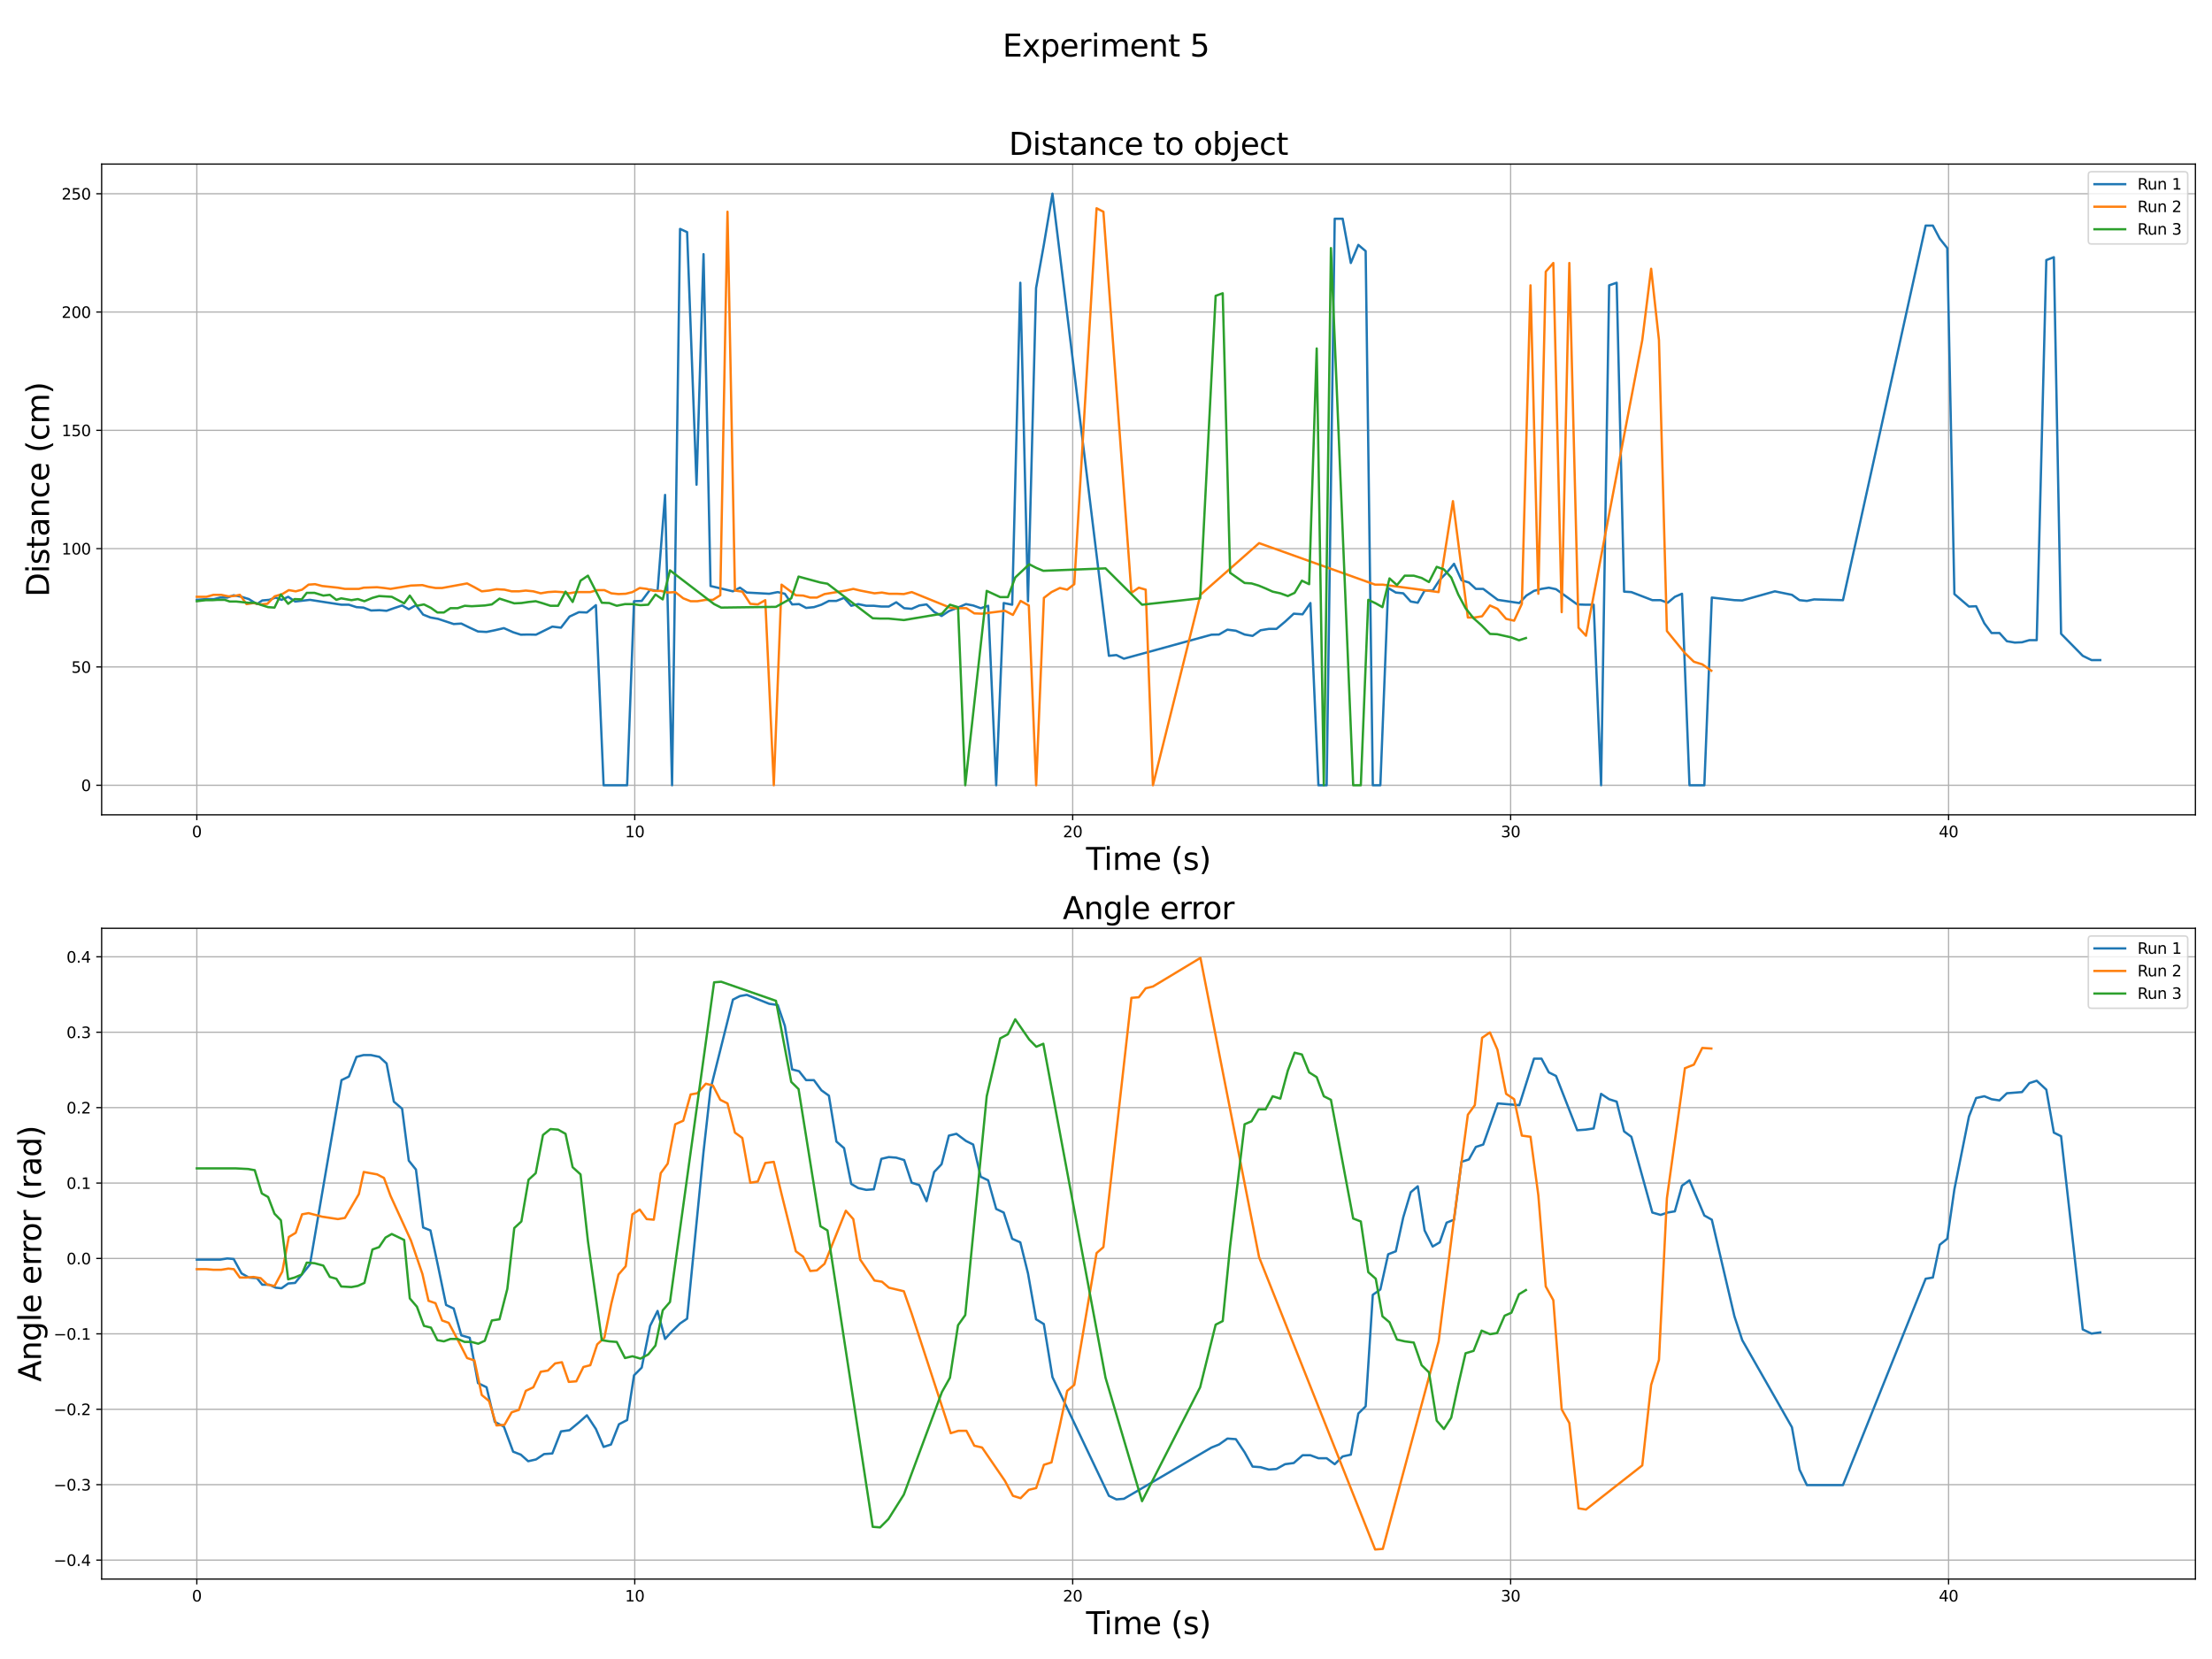 <?xml version="1.0" encoding="utf-8" standalone="no"?>
<!DOCTYPE svg PUBLIC "-//W3C//DTD SVG 1.1//EN"
  "http://www.w3.org/Graphics/SVG/1.1/DTD/svg11.dtd">
<svg xmlns:xlink="http://www.w3.org/1999/xlink" width="1440pt" height="1080pt" viewBox="0 0 1440 1080" xmlns="http://www.w3.org/2000/svg" version="1.1">
 <defs>
  <style type="text/css">*{stroke-linejoin: round; stroke-linecap: butt}</style>
 </defs>
 <g id="figure_1">
  <g id="patch_1">
   <path d="M 0 1080 
L 1440 1080 
L 1440 0 
L 0 0 
z
" style="fill: #ffffff"/>
  </g>
  <g id="axes_1">
   <g id="patch_2">
    <path d="M 66.17 530.44 
L 1429.2 530.44 
L 1429.2 106.8 
L 66.17 106.8 
z
" style="fill: #ffffff"/>
   </g>
   <g id="matplotlib.axis_1">
    <g id="xtick_1">
     <g id="line2d_1">
      <path d="M 128.126 530.44 
L 128.126 106.8 
" clip-path="url(#pf830f9a8dd)" style="fill: none; stroke: #b0b0b0; stroke-width: 0.8; stroke-linecap: square"/>
     </g>
     <g id="line2d_2">
      <defs>
       <path id="ma7bc50c5e6" d="M 0 0 
L 0 3.5 
" style="stroke: #000000; stroke-width: 0.8"/>
      </defs>
      <g>
       <use xlink:href="#ma7bc50c5e6" x="128.126" y="530.44" style="stroke: #000000; stroke-width: 0.8"/>
      </g>
     </g>
     <g id="text_1">
      <!-- 0 -->
      <g transform="translate(124.945 545.038) scale(0.1 -0.1)">
       <defs>
        <path id="DejaVuSans-30" d="M 2034 4250 
Q 1547 4250 1301 3770 
Q 1056 3291 1056 2328 
Q 1056 1369 1301 889 
Q 1547 409 2034 409 
Q 2525 409 2770 889 
Q 3016 1369 3016 2328 
Q 3016 3291 2770 3770 
Q 2525 4250 2034 4250 
z
M 2034 4750 
Q 2819 4750 3233 4129 
Q 3647 3509 3647 2328 
Q 3647 1150 3233 529 
Q 2819 -91 2034 -91 
Q 1250 -91 836 529 
Q 422 1150 422 2328 
Q 422 3509 836 4129 
Q 1250 4750 2034 4750 
z
" transform="scale(0.016)"/>
       </defs>
       <use xlink:href="#DejaVuSans-30"/>
      </g>
     </g>
    </g>
    <g id="xtick_2">
     <g id="line2d_3">
      <path d="M 413.223 530.44 
L 413.223 106.8 
" clip-path="url(#pf830f9a8dd)" style="fill: none; stroke: #b0b0b0; stroke-width: 0.8; stroke-linecap: square"/>
     </g>
     <g id="line2d_4">
      <g>
       <use xlink:href="#ma7bc50c5e6" x="413.223" y="530.44" style="stroke: #000000; stroke-width: 0.8"/>
      </g>
     </g>
     <g id="text_2">
      <!-- 10 -->
      <g transform="translate(406.86 545.038) scale(0.1 -0.1)">
       <defs>
        <path id="DejaVuSans-31" d="M 794 531 
L 1825 531 
L 1825 4091 
L 703 3866 
L 703 4441 
L 1819 4666 
L 2450 4666 
L 2450 531 
L 3481 531 
L 3481 0 
L 794 0 
L 794 531 
z
" transform="scale(0.016)"/>
       </defs>
       <use xlink:href="#DejaVuSans-31"/>
       <use xlink:href="#DejaVuSans-30" x="63.623"/>
      </g>
     </g>
    </g>
    <g id="xtick_3">
     <g id="line2d_5">
      <path d="M 698.319 530.44 
L 698.319 106.8 
" clip-path="url(#pf830f9a8dd)" style="fill: none; stroke: #b0b0b0; stroke-width: 0.8; stroke-linecap: square"/>
     </g>
     <g id="line2d_6">
      <g>
       <use xlink:href="#ma7bc50c5e6" x="698.319" y="530.44" style="stroke: #000000; stroke-width: 0.8"/>
      </g>
     </g>
     <g id="text_3">
      <!-- 20 -->
      <g transform="translate(691.957 545.038) scale(0.1 -0.1)">
       <defs>
        <path id="DejaVuSans-32" d="M 1228 531 
L 3431 531 
L 3431 0 
L 469 0 
L 469 531 
Q 828 903 1448 1529 
Q 2069 2156 2228 2338 
Q 2531 2678 2651 2914 
Q 2772 3150 2772 3378 
Q 2772 3750 2511 3984 
Q 2250 4219 1831 4219 
Q 1534 4219 1204 4116 
Q 875 4013 500 3803 
L 500 4441 
Q 881 4594 1212 4672 
Q 1544 4750 1819 4750 
Q 2544 4750 2975 4387 
Q 3406 4025 3406 3419 
Q 3406 3131 3298 2873 
Q 3191 2616 2906 2266 
Q 2828 2175 2409 1742 
Q 1991 1309 1228 531 
z
" transform="scale(0.016)"/>
       </defs>
       <use xlink:href="#DejaVuSans-32"/>
       <use xlink:href="#DejaVuSans-30" x="63.623"/>
      </g>
     </g>
    </g>
    <g id="xtick_4">
     <g id="line2d_7">
      <path d="M 983.416 530.44 
L 983.416 106.8 
" clip-path="url(#pf830f9a8dd)" style="fill: none; stroke: #b0b0b0; stroke-width: 0.8; stroke-linecap: square"/>
     </g>
     <g id="line2d_8">
      <g>
       <use xlink:href="#ma7bc50c5e6" x="983.416" y="530.44" style="stroke: #000000; stroke-width: 0.8"/>
      </g>
     </g>
     <g id="text_4">
      <!-- 30 -->
      <g transform="translate(977.053 545.038) scale(0.1 -0.1)">
       <defs>
        <path id="DejaVuSans-33" d="M 2597 2516 
Q 3050 2419 3304 2112 
Q 3559 1806 3559 1356 
Q 3559 666 3084 287 
Q 2609 -91 1734 -91 
Q 1441 -91 1130 -33 
Q 819 25 488 141 
L 488 750 
Q 750 597 1062 519 
Q 1375 441 1716 441 
Q 2309 441 2620 675 
Q 2931 909 2931 1356 
Q 2931 1769 2642 2001 
Q 2353 2234 1838 2234 
L 1294 2234 
L 1294 2753 
L 1863 2753 
Q 2328 2753 2575 2939 
Q 2822 3125 2822 3475 
Q 2822 3834 2567 4026 
Q 2313 4219 1838 4219 
Q 1578 4219 1281 4162 
Q 984 4106 628 3988 
L 628 4550 
Q 988 4650 1302 4700 
Q 1616 4750 1894 4750 
Q 2613 4750 3031 4423 
Q 3450 4097 3450 3541 
Q 3450 3153 3228 2886 
Q 3006 2619 2597 2516 
z
" transform="scale(0.016)"/>
       </defs>
       <use xlink:href="#DejaVuSans-33"/>
       <use xlink:href="#DejaVuSans-30" x="63.623"/>
      </g>
     </g>
    </g>
    <g id="xtick_5">
     <g id="line2d_9">
      <path d="M 1268.512 530.44 
L 1268.512 106.8 
" clip-path="url(#pf830f9a8dd)" style="fill: none; stroke: #b0b0b0; stroke-width: 0.8; stroke-linecap: square"/>
     </g>
     <g id="line2d_10">
      <g>
       <use xlink:href="#ma7bc50c5e6" x="1268.512" y="530.44" style="stroke: #000000; stroke-width: 0.8"/>
      </g>
     </g>
     <g id="text_5">
      <!-- 40 -->
      <g transform="translate(1262.15 545.038) scale(0.1 -0.1)">
       <defs>
        <path id="DejaVuSans-34" d="M 2419 4116 
L 825 1625 
L 2419 1625 
L 2419 4116 
z
M 2253 4666 
L 3047 4666 
L 3047 1625 
L 3713 1625 
L 3713 1100 
L 3047 1100 
L 3047 0 
L 2419 0 
L 2419 1100 
L 313 1100 
L 313 1709 
L 2253 4666 
z
" transform="scale(0.016)"/>
       </defs>
       <use xlink:href="#DejaVuSans-34"/>
       <use xlink:href="#DejaVuSans-30" x="63.623"/>
      </g>
     </g>
    </g>
    <g id="text_6">
     <!-- Time (s) -->
     <g transform="translate(707.027 566.315) scale(0.2 -0.2)">
      <defs>
       <path id="DejaVuSans-54" d="M -19 4666 
L 3928 4666 
L 3928 4134 
L 2272 4134 
L 2272 0 
L 1638 0 
L 1638 4134 
L -19 4134 
L -19 4666 
z
" transform="scale(0.016)"/>
       <path id="DejaVuSans-69" d="M 603 3500 
L 1178 3500 
L 1178 0 
L 603 0 
L 603 3500 
z
M 603 4863 
L 1178 4863 
L 1178 4134 
L 603 4134 
L 603 4863 
z
" transform="scale(0.016)"/>
       <path id="DejaVuSans-6d" d="M 3328 2828 
Q 3544 3216 3844 3400 
Q 4144 3584 4550 3584 
Q 5097 3584 5394 3201 
Q 5691 2819 5691 2113 
L 5691 0 
L 5113 0 
L 5113 2094 
Q 5113 2597 4934 2840 
Q 4756 3084 4391 3084 
Q 3944 3084 3684 2787 
Q 3425 2491 3425 1978 
L 3425 0 
L 2847 0 
L 2847 2094 
Q 2847 2600 2669 2842 
Q 2491 3084 2119 3084 
Q 1678 3084 1418 2786 
Q 1159 2488 1159 1978 
L 1159 0 
L 581 0 
L 581 3500 
L 1159 3500 
L 1159 2956 
Q 1356 3278 1631 3431 
Q 1906 3584 2284 3584 
Q 2666 3584 2933 3390 
Q 3200 3197 3328 2828 
z
" transform="scale(0.016)"/>
       <path id="DejaVuSans-65" d="M 3597 1894 
L 3597 1613 
L 953 1613 
Q 991 1019 1311 708 
Q 1631 397 2203 397 
Q 2534 397 2845 478 
Q 3156 559 3463 722 
L 3463 178 
Q 3153 47 2828 -22 
Q 2503 -91 2169 -91 
Q 1331 -91 842 396 
Q 353 884 353 1716 
Q 353 2575 817 3079 
Q 1281 3584 2069 3584 
Q 2775 3584 3186 3129 
Q 3597 2675 3597 1894 
z
M 3022 2063 
Q 3016 2534 2758 2815 
Q 2500 3097 2075 3097 
Q 1594 3097 1305 2825 
Q 1016 2553 972 2059 
L 3022 2063 
z
" transform="scale(0.016)"/>
       <path id="DejaVuSans-20" transform="scale(0.016)"/>
       <path id="DejaVuSans-28" d="M 1984 4856 
Q 1566 4138 1362 3434 
Q 1159 2731 1159 2009 
Q 1159 1288 1364 580 
Q 1569 -128 1984 -844 
L 1484 -844 
Q 1016 -109 783 600 
Q 550 1309 550 2009 
Q 550 2706 781 3412 
Q 1013 4119 1484 4856 
L 1984 4856 
z
" transform="scale(0.016)"/>
       <path id="DejaVuSans-73" d="M 2834 3397 
L 2834 2853 
Q 2591 2978 2328 3040 
Q 2066 3103 1784 3103 
Q 1356 3103 1142 2972 
Q 928 2841 928 2578 
Q 928 2378 1081 2264 
Q 1234 2150 1697 2047 
L 1894 2003 
Q 2506 1872 2764 1633 
Q 3022 1394 3022 966 
Q 3022 478 2636 193 
Q 2250 -91 1575 -91 
Q 1294 -91 989 -36 
Q 684 19 347 128 
L 347 722 
Q 666 556 975 473 
Q 1284 391 1588 391 
Q 1994 391 2212 530 
Q 2431 669 2431 922 
Q 2431 1156 2273 1281 
Q 2116 1406 1581 1522 
L 1381 1569 
Q 847 1681 609 1914 
Q 372 2147 372 2553 
Q 372 3047 722 3315 
Q 1072 3584 1716 3584 
Q 2034 3584 2315 3537 
Q 2597 3491 2834 3397 
z
" transform="scale(0.016)"/>
       <path id="DejaVuSans-29" d="M 513 4856 
L 1013 4856 
Q 1481 4119 1714 3412 
Q 1947 2706 1947 2009 
Q 1947 1309 1714 600 
Q 1481 -109 1013 -844 
L 513 -844 
Q 928 -128 1133 580 
Q 1338 1288 1338 2009 
Q 1338 2731 1133 3434 
Q 928 4138 513 4856 
z
" transform="scale(0.016)"/>
      </defs>
      <use xlink:href="#DejaVuSans-54"/>
      <use xlink:href="#DejaVuSans-69" x="57.959"/>
      <use xlink:href="#DejaVuSans-6d" x="85.742"/>
      <use xlink:href="#DejaVuSans-65" x="183.154"/>
      <use xlink:href="#DejaVuSans-20" x="244.678"/>
      <use xlink:href="#DejaVuSans-28" x="276.465"/>
      <use xlink:href="#DejaVuSans-73" x="315.479"/>
      <use xlink:href="#DejaVuSans-29" x="367.578"/>
     </g>
    </g>
   </g>
   <g id="matplotlib.axis_2">
    <g id="ytick_1">
     <g id="line2d_11">
      <path d="M 66.17 511.184 
L 1429.2 511.184 
" clip-path="url(#pf830f9a8dd)" style="fill: none; stroke: #b0b0b0; stroke-width: 0.8; stroke-linecap: square"/>
     </g>
     <g id="line2d_12">
      <defs>
       <path id="md7e3a92377" d="M 0 0 
L -3.5 0 
" style="stroke: #000000; stroke-width: 0.8"/>
      </defs>
      <g>
       <use xlink:href="#md7e3a92377" x="66.17" y="511.184" style="stroke: #000000; stroke-width: 0.8"/>
      </g>
     </g>
     <g id="text_7">
      <!-- 0 -->
      <g transform="translate(52.807 514.983) scale(0.1 -0.1)">
       <use xlink:href="#DejaVuSans-30"/>
      </g>
     </g>
    </g>
    <g id="ytick_2">
     <g id="line2d_13">
      <path d="M 66.17 434.172 
L 1429.2 434.172 
" clip-path="url(#pf830f9a8dd)" style="fill: none; stroke: #b0b0b0; stroke-width: 0.8; stroke-linecap: square"/>
     </g>
     <g id="line2d_14">
      <g>
       <use xlink:href="#md7e3a92377" x="66.17" y="434.172" style="stroke: #000000; stroke-width: 0.8"/>
      </g>
     </g>
     <g id="text_8">
      <!-- 50 -->
      <g transform="translate(46.445 437.971) scale(0.1 -0.1)">
       <defs>
        <path id="DejaVuSans-35" d="M 691 4666 
L 3169 4666 
L 3169 4134 
L 1269 4134 
L 1269 2991 
Q 1406 3038 1543 3061 
Q 1681 3084 1819 3084 
Q 2600 3084 3056 2656 
Q 3513 2228 3513 1497 
Q 3513 744 3044 326 
Q 2575 -91 1722 -91 
Q 1428 -91 1123 -41 
Q 819 9 494 109 
L 494 744 
Q 775 591 1075 516 
Q 1375 441 1709 441 
Q 2250 441 2565 725 
Q 2881 1009 2881 1497 
Q 2881 1984 2565 2268 
Q 2250 2553 1709 2553 
Q 1456 2553 1204 2497 
Q 953 2441 691 2322 
L 691 4666 
z
" transform="scale(0.016)"/>
       </defs>
       <use xlink:href="#DejaVuSans-35"/>
       <use xlink:href="#DejaVuSans-30" x="63.623"/>
      </g>
     </g>
    </g>
    <g id="ytick_3">
     <g id="line2d_15">
      <path d="M 66.17 357.16 
L 1429.2 357.16 
" clip-path="url(#pf830f9a8dd)" style="fill: none; stroke: #b0b0b0; stroke-width: 0.8; stroke-linecap: square"/>
     </g>
     <g id="line2d_16">
      <g>
       <use xlink:href="#md7e3a92377" x="66.17" y="357.16" style="stroke: #000000; stroke-width: 0.8"/>
      </g>
     </g>
     <g id="text_9">
      <!-- 100 -->
      <g transform="translate(40.083 360.959) scale(0.1 -0.1)">
       <use xlink:href="#DejaVuSans-31"/>
       <use xlink:href="#DejaVuSans-30" x="63.623"/>
       <use xlink:href="#DejaVuSans-30" x="127.246"/>
      </g>
     </g>
    </g>
    <g id="ytick_4">
     <g id="line2d_17">
      <path d="M 66.17 280.148 
L 1429.2 280.148 
" clip-path="url(#pf830f9a8dd)" style="fill: none; stroke: #b0b0b0; stroke-width: 0.8; stroke-linecap: square"/>
     </g>
     <g id="line2d_18">
      <g>
       <use xlink:href="#md7e3a92377" x="66.17" y="280.148" style="stroke: #000000; stroke-width: 0.8"/>
      </g>
     </g>
     <g id="text_10">
      <!-- 150 -->
      <g transform="translate(40.083 283.948) scale(0.1 -0.1)">
       <use xlink:href="#DejaVuSans-31"/>
       <use xlink:href="#DejaVuSans-35" x="63.623"/>
       <use xlink:href="#DejaVuSans-30" x="127.246"/>
      </g>
     </g>
    </g>
    <g id="ytick_5">
     <g id="line2d_19">
      <path d="M 66.17 203.137 
L 1429.2 203.137 
" clip-path="url(#pf830f9a8dd)" style="fill: none; stroke: #b0b0b0; stroke-width: 0.8; stroke-linecap: square"/>
     </g>
     <g id="line2d_20">
      <g>
       <use xlink:href="#md7e3a92377" x="66.17" y="203.137" style="stroke: #000000; stroke-width: 0.8"/>
      </g>
     </g>
     <g id="text_11">
      <!-- 200 -->
      <g transform="translate(40.083 206.936) scale(0.1 -0.1)">
       <use xlink:href="#DejaVuSans-32"/>
       <use xlink:href="#DejaVuSans-30" x="63.623"/>
       <use xlink:href="#DejaVuSans-30" x="127.246"/>
      </g>
     </g>
    </g>
    <g id="ytick_6">
     <g id="line2d_21">
      <path d="M 66.17 126.125 
L 1429.2 126.125 
" clip-path="url(#pf830f9a8dd)" style="fill: none; stroke: #b0b0b0; stroke-width: 0.8; stroke-linecap: square"/>
     </g>
     <g id="line2d_22">
      <g>
       <use xlink:href="#md7e3a92377" x="66.17" y="126.125" style="stroke: #000000; stroke-width: 0.8"/>
      </g>
     </g>
     <g id="text_12">
      <!-- 250 -->
      <g transform="translate(40.083 129.924) scale(0.1 -0.1)">
       <use xlink:href="#DejaVuSans-32"/>
       <use xlink:href="#DejaVuSans-35" x="63.623"/>
       <use xlink:href="#DejaVuSans-30" x="127.246"/>
      </g>
     </g>
    </g>
    <g id="text_13">
     <!-- Distance (cm) -->
     <g transform="translate(31.923 388.565) rotate(-90) scale(0.2 -0.2)">
      <defs>
       <path id="DejaVuSans-44" d="M 1259 4147 
L 1259 519 
L 2022 519 
Q 2988 519 3436 956 
Q 3884 1394 3884 2338 
Q 3884 3275 3436 3711 
Q 2988 4147 2022 4147 
L 1259 4147 
z
M 628 4666 
L 1925 4666 
Q 3281 4666 3915 4102 
Q 4550 3538 4550 2338 
Q 4550 1131 3912 565 
Q 3275 0 1925 0 
L 628 0 
L 628 4666 
z
" transform="scale(0.016)"/>
       <path id="DejaVuSans-74" d="M 1172 4494 
L 1172 3500 
L 2356 3500 
L 2356 3053 
L 1172 3053 
L 1172 1153 
Q 1172 725 1289 603 
Q 1406 481 1766 481 
L 2356 481 
L 2356 0 
L 1766 0 
Q 1100 0 847 248 
Q 594 497 594 1153 
L 594 3053 
L 172 3053 
L 172 3500 
L 594 3500 
L 594 4494 
L 1172 4494 
z
" transform="scale(0.016)"/>
       <path id="DejaVuSans-61" d="M 2194 1759 
Q 1497 1759 1228 1600 
Q 959 1441 959 1056 
Q 959 750 1161 570 
Q 1363 391 1709 391 
Q 2188 391 2477 730 
Q 2766 1069 2766 1631 
L 2766 1759 
L 2194 1759 
z
M 3341 1997 
L 3341 0 
L 2766 0 
L 2766 531 
Q 2569 213 2275 61 
Q 1981 -91 1556 -91 
Q 1019 -91 701 211 
Q 384 513 384 1019 
Q 384 1609 779 1909 
Q 1175 2209 1959 2209 
L 2766 2209 
L 2766 2266 
Q 2766 2663 2505 2880 
Q 2244 3097 1772 3097 
Q 1472 3097 1187 3025 
Q 903 2953 641 2809 
L 641 3341 
Q 956 3463 1253 3523 
Q 1550 3584 1831 3584 
Q 2591 3584 2966 3190 
Q 3341 2797 3341 1997 
z
" transform="scale(0.016)"/>
       <path id="DejaVuSans-6e" d="M 3513 2113 
L 3513 0 
L 2938 0 
L 2938 2094 
Q 2938 2591 2744 2837 
Q 2550 3084 2163 3084 
Q 1697 3084 1428 2787 
Q 1159 2491 1159 1978 
L 1159 0 
L 581 0 
L 581 3500 
L 1159 3500 
L 1159 2956 
Q 1366 3272 1645 3428 
Q 1925 3584 2291 3584 
Q 2894 3584 3203 3211 
Q 3513 2838 3513 2113 
z
" transform="scale(0.016)"/>
       <path id="DejaVuSans-63" d="M 3122 3366 
L 3122 2828 
Q 2878 2963 2633 3030 
Q 2388 3097 2138 3097 
Q 1578 3097 1268 2742 
Q 959 2388 959 1747 
Q 959 1106 1268 751 
Q 1578 397 2138 397 
Q 2388 397 2633 464 
Q 2878 531 3122 666 
L 3122 134 
Q 2881 22 2623 -34 
Q 2366 -91 2075 -91 
Q 1284 -91 818 406 
Q 353 903 353 1747 
Q 353 2603 823 3093 
Q 1294 3584 2113 3584 
Q 2378 3584 2631 3529 
Q 2884 3475 3122 3366 
z
" transform="scale(0.016)"/>
      </defs>
      <use xlink:href="#DejaVuSans-44"/>
      <use xlink:href="#DejaVuSans-69" x="77.002"/>
      <use xlink:href="#DejaVuSans-73" x="104.785"/>
      <use xlink:href="#DejaVuSans-74" x="156.885"/>
      <use xlink:href="#DejaVuSans-61" x="196.094"/>
      <use xlink:href="#DejaVuSans-6e" x="257.373"/>
      <use xlink:href="#DejaVuSans-63" x="320.752"/>
      <use xlink:href="#DejaVuSans-65" x="375.732"/>
      <use xlink:href="#DejaVuSans-20" x="437.256"/>
      <use xlink:href="#DejaVuSans-28" x="469.043"/>
      <use xlink:href="#DejaVuSans-63" x="508.057"/>
      <use xlink:href="#DejaVuSans-6d" x="563.037"/>
      <use xlink:href="#DejaVuSans-29" x="660.449"/>
     </g>
    </g>
   </g>
   <g id="line2d_23">
    <path d="M 128.126 390.497 
L 134.474 390.002 
L 139.327 390.002 
L 143.264 389.012 
L 148.006 389.012 
L 152.127 387.527 
L 157.238 388.517 
L 162.008 390.002 
L 167.298 393.269 
L 170.714 390.893 
L 175.267 390.497 
L 179.459 389.012 
L 183.261 390.497 
L 187.616 388.517 
L 192.116 391.586 
L 201.792 390.497 
L 222.31 393.665 
L 227.114 393.665 
L 232.079 395.249 
L 236.591 395.546 
L 241.568 397.428 
L 246.974 397.23 
L 251.659 397.626 
L 256.383 395.942 
L 261.773 394.16 
L 266.119 396.635 
L 270.78 393.962 
L 275.461 400.101 
L 280.223 401.982 
L 285.179 402.873 
L 295.348 406.239 
L 300.315 405.942 
L 305.794 408.615 
L 311.178 411.09 
L 316.736 411.387 
L 322.095 410.298 
L 328.028 408.912 
L 334.055 411.585 
L 339.052 413.169 
L 343.852 413.07 
L 348.959 413.169 
L 359.57 407.922 
L 365.186 408.615 
L 370.761 401.388 
L 376.855 398.517 
L 382.063 398.715 
L 387.935 393.962 
L 392.94 511.184 
L 408.254 511.184 
L 412.749 391.388 
L 417.753 391.19 
L 423.219 383.864 
L 428.075 384.656 
L 432.953 322.184 
L 437.511 511.184 
L 442.71 149.025 
L 447.298 151.104 
L 453.441 315.551 
L 457.994 165.46 
L 462.56 381.488 
L 477.127 384.953 
L 481.714 382.577 
L 486.169 385.745 
L 500.76 386.537 
L 506.296 385.448 
L 510.934 386.537 
L 515.68 393.467 
L 520.173 393.269 
L 524.774 395.744 
L 529.86 395.249 
L 534.714 393.665 
L 539.602 391.19 
L 544.507 391.19 
L 549.47 389.21 
L 554.146 394.358 
L 558.76 393.269 
L 563.927 394.358 
L 568.871 394.358 
L 573.738 394.853 
L 578.599 394.853 
L 583.458 392.081 
L 588.622 395.942 
L 593.495 396.338 
L 598.469 394.16 
L 603.189 393.467 
L 608.129 398.319 
L 612.956 400.992 
L 617.718 397.824 
L 622.642 395.942 
L 628.846 393.269 
L 633.533 394.16 
L 638.456 395.942 
L 643.289 394.358 
L 648.518 511.184 
L 653.406 392.576 
L 658.929 393.665 
L 664.212 184.073 
L 669.211 391.388 
L 674.475 187.538 
L 679.524 159.421 
L 685.143 126.056 
L 721.889 426.931 
L 726.772 426.436 
L 731.66 428.812 
L 788.708 413.169 
L 793.562 413.07 
L 799.06 409.902 
L 804.529 410.595 
L 810.237 413.07 
L 815.43 413.961 
L 820.628 410.298 
L 826.017 409.407 
L 830.958 409.407 
L 836.535 404.754 
L 842.23 399.507 
L 847.971 399.903 
L 853.074 392.576 
L 858.287 511.184 
L 863.644 511.184 
L 868.892 142.392 
L 874.064 142.392 
L 879.373 171.202 
L 884.259 159.421 
L 889.033 163.48 
L 893.684 511.184 
L 898.604 511.184 
L 903.68 382.775 
L 908.667 385.745 
L 913.516 386.24 
L 918.369 391.586 
L 922.957 392.378 
L 927.413 384.458 
L 932.656 384.458 
L 937.263 377.429 
L 941.728 372.874 
L 946.571 367.033 
L 951.435 377.726 
L 956.244 379.211 
L 960.773 383.369 
L 965.573 383.369 
L 975.047 390.497 
L 989.075 392.576 
L 993.656 387.725 
L 998.622 384.656 
L 1003.508 383.369 
L 1008.293 382.577 
L 1012.968 383.567 
L 1026.777 393.467 
L 1032.244 393.665 
L 1037.465 393.665 
L 1042.298 511.184 
L 1047.535 185.756 
L 1052.44 184.073 
L 1057.283 385.151 
L 1062.009 385.448 
L 1075.66 390.695 
L 1081.052 390.695 
L 1085.658 392.378 
L 1090.328 388.517 
L 1094.979 386.537 
L 1099.849 511.184 
L 1109.519 511.184 
L 1114.381 389.012 
L 1129.094 390.695 
L 1134.194 390.893 
L 1155.421 384.953 
L 1166.533 387.23 
L 1171.445 390.695 
L 1176.27 391.19 
L 1180.945 390.2 
L 1199.764 390.695 
L 1253.589 146.847 
L 1258.283 146.847 
L 1262.77 155.362 
L 1267.649 161.5 
L 1272.301 386.735 
L 1281.776 394.853 
L 1286.452 394.655 
L 1291.779 405.744 
L 1296.49 412.08 
L 1301.646 412.08 
L 1306.47 417.426 
L 1311.641 418.317 
L 1316.303 418.119 
L 1321.1 416.733 
L 1325.89 416.733 
L 1332.142 169.321 
L 1337.044 167.44 
L 1341.746 412.575 
L 1355.858 426.931 
L 1361.556 429.703 
L 1367.244 429.703 
L 1367.244 429.703 
" clip-path="url(#pf830f9a8dd)" style="fill: none; stroke: #1f77b4; stroke-width: 1.5; stroke-linecap: square"/>
   </g>
   <g id="line2d_24">
    <path d="M 128.126 388.517 
L 134.38 388.517 
L 138.991 387.23 
L 143.965 387.23 
L 148.661 388.22 
L 152.248 388.022 
L 156.131 387.23 
L 160.502 393.269 
L 164.991 392.576 
L 169.672 393.467 
L 174.079 393.071 
L 178.783 388.22 
L 183.783 386.735 
L 188.009 384.161 
L 192.507 384.953 
L 196.659 383.864 
L 200.878 380.597 
L 205.109 380.3 
L 209.747 381.488 
L 219.976 382.577 
L 224.56 383.369 
L 233.614 383.369 
L 236.792 382.577 
L 245.47 382.28 
L 249.968 382.775 
L 254.233 383.369 
L 267.537 381.191 
L 274.987 380.894 
L 278.955 381.983 
L 283.49 382.775 
L 287.822 382.775 
L 304.082 379.805 
L 308.852 382.28 
L 313.622 384.953 
L 318.359 384.458 
L 323.213 383.567 
L 328.415 383.864 
L 333.087 384.953 
L 337.77 384.953 
L 342.288 384.458 
L 347.202 384.953 
L 351.998 386.24 
L 356.675 385.448 
L 361.38 385.151 
L 365.812 385.448 
L 370.272 386.24 
L 375.185 385.448 
L 384.288 385.448 
L 388.785 384.161 
L 393.44 384.161 
L 397.935 386.24 
L 402.62 386.735 
L 407.344 386.537 
L 411.692 385.448 
L 416.458 382.775 
L 420.997 383.369 
L 425.612 384.656 
L 430.131 384.656 
L 434.667 385.745 
L 439.567 385.448 
L 444.808 389.507 
L 449.581 391.388 
L 454.006 391.388 
L 459.482 390.497 
L 464.093 390.497 
L 468.897 387.527 
L 473.593 137.838 
L 478.442 384.458 
L 483.246 385.151 
L 488.433 393.071 
L 493.317 393.467 
L 498.189 390.695 
L 503.738 511.184 
L 508.787 380.597 
L 518.101 387.527 
L 522.843 387.725 
L 527.442 389.012 
L 531.791 389.012 
L 536.758 386.735 
L 550.633 384.458 
L 555.485 383.369 
L 560.016 384.458 
L 569.265 386.24 
L 574.139 385.745 
L 578.671 386.537 
L 583.626 386.537 
L 588.399 386.735 
L 593.561 385.448 
L 618.921 395.744 
L 623.921 395.942 
L 629.14 395.942 
L 634.274 399.309 
L 639.305 399.507 
L 654.216 397.626 
L 659.411 400.299 
L 664.404 391.19 
L 669.747 394.16 
L 674.537 511.184 
L 679.582 389.21 
L 684.512 385.448 
L 689.961 382.775 
L 694.726 383.864 
L 699.35 380.3 
L 713.861 135.561 
L 718.311 137.838 
L 736.538 385.943 
L 741.371 382.577 
L 745.841 383.864 
L 750.558 511.184 
L 781.477 387.23 
L 819.668 353.569 
L 895.198 380.597 
L 900.202 380.597 
L 936.537 385.448 
L 945.848 326.243 
L 955.566 401.982 
L 960.083 401.982 
L 964.831 401.19 
L 969.923 394.16 
L 974.83 396.338 
L 980.48 402.873 
L 985.695 404.061 
L 990.715 393.071 
L 996.354 185.756 
L 1001.445 386.537 
L 1006.285 176.846 
L 1011.204 171.202 
L 1016.652 398.517 
L 1021.629 171.202 
L 1027.615 408.615 
L 1032.471 413.862 
L 1069.11 221.398 
L 1074.876 174.965 
L 1079.976 221.398 
L 1085.153 410.793 
L 1096.872 425.149 
L 1102.705 430.792 
L 1108.165 432.475 
L 1114.079 436.633 
L 1114.079 436.633 
" clip-path="url(#pf830f9a8dd)" style="fill: none; stroke: #ff7f0e; stroke-width: 1.5; stroke-linecap: square"/>
   </g>
   <g id="line2d_25">
    <path d="M 128.126 391.388 
L 134.028 390.695 
L 138.349 390.695 
L 141.74 390.497 
L 146.299 390.497 
L 149.551 391.586 
L 153.809 391.586 
L 161.51 392.378 
L 165.844 392.378 
L 170.447 393.962 
L 174.553 395.249 
L 178.695 395.546 
L 182.848 387.032 
L 187.589 393.071 
L 191.759 390.002 
L 196.394 390.2 
L 199.687 385.943 
L 204.772 385.943 
L 210.487 387.725 
L 214.719 387.23 
L 218.965 390.497 
L 222.129 389.507 
L 228.792 390.695 
L 232.971 390.002 
L 237.242 391.388 
L 242.446 389.21 
L 246.778 388.022 
L 255.023 388.517 
L 263.094 392.774 
L 266.777 387.725 
L 271.427 394.358 
L 275.985 393.467 
L 280.565 395.744 
L 284.729 398.715 
L 288.977 398.715 
L 293.181 395.942 
L 297.905 395.942 
L 302.52 394.358 
L 307.04 394.655 
L 315.602 394.16 
L 320.172 393.467 
L 325.189 389.705 
L 334.79 392.774 
L 339.413 392.576 
L 344.074 391.883 
L 348.748 391.388 
L 353.477 392.774 
L 358.334 394.358 
L 363.313 394.358 
L 368.152 385.151 
L 372.787 391.883 
L 377.918 378.023 
L 382.745 374.756 
L 391.761 392.378 
L 396.612 392.576 
L 401.497 394.358 
L 406.87 393.269 
L 411.735 393.269 
L 416.955 393.962 
L 421.976 393.665 
L 426.697 387.032 
L 431.435 390.2 
L 436.151 371.29 
L 464.875 393.269 
L 469.484 395.546 
L 505.135 395.051 
L 515.107 389.507 
L 519.857 375.35 
L 534.114 379.211 
L 538.678 380.003 
L 568.139 402.477 
L 572.928 402.675 
L 578.355 402.675 
L 588.383 403.665 
L 613.183 399.507 
L 618.409 393.665 
L 623.673 395.249 
L 628.372 511.184 
L 642.351 384.656 
L 651.122 388.715 
L 656.152 388.715 
L 660.906 375.944 
L 670.041 367.33 
L 674.632 369.706 
L 679.187 371.587 
L 719.697 370.003 
L 743.458 393.665 
L 781.276 389.507 
L 791.387 192.587 
L 795.977 190.904 
L 800.796 372.874 
L 810.227 379.508 
L 814.747 379.805 
L 819.341 381.191 
L 823.902 383.072 
L 828.498 385.151 
L 833.491 386.24 
L 838.382 388.022 
L 842.778 385.943 
L 847.533 378.023 
L 852.247 380.3 
L 857.167 226.843 
L 861.794 511.184 
L 866.426 161.5 
L 880.911 511.184 
L 885.885 511.184 
L 890.746 390.497 
L 895.609 392.774 
L 899.96 395.249 
L 904.552 376.538 
L 909.431 380.894 
L 914.462 374.756 
L 920.33 374.756 
L 925.476 376.241 
L 930.251 378.914 
L 935.297 369.013 
L 940.009 370.696 
L 944.729 375.944 
L 949.324 387.032 
L 954.068 395.942 
L 959.286 402.477 
L 964.519 407.13 
L 969.996 412.674 
L 974.63 412.872 
L 983.926 414.951 
L 988.851 416.832 
L 993.365 415.347 
L 993.365 415.347 
" clip-path="url(#pf830f9a8dd)" style="fill: none; stroke: #2ca02c; stroke-width: 1.5; stroke-linecap: square"/>
   </g>
   <g id="patch_3">
    <path d="M 66.17 530.44 
L 66.17 106.8 
" style="fill: none; stroke: #000000; stroke-width: 0.8; stroke-linejoin: miter; stroke-linecap: square"/>
   </g>
   <g id="patch_4">
    <path d="M 1429.2 530.44 
L 1429.2 106.8 
" style="fill: none; stroke: #000000; stroke-width: 0.8; stroke-linejoin: miter; stroke-linecap: square"/>
   </g>
   <g id="patch_5">
    <path d="M 66.17 530.44 
L 1429.2 530.44 
" style="fill: none; stroke: #000000; stroke-width: 0.8; stroke-linejoin: miter; stroke-linecap: square"/>
   </g>
   <g id="patch_6">
    <path d="M 66.17 106.8 
L 1429.2 106.8 
" style="fill: none; stroke: #000000; stroke-width: 0.8; stroke-linejoin: miter; stroke-linecap: square"/>
   </g>
   <g id="text_14">
    <!-- Distance to object -->
    <g transform="translate(656.747 100.8) scale(0.2 -0.2)">
     <defs>
      <path id="DejaVuSans-6f" d="M 1959 3097 
Q 1497 3097 1228 2736 
Q 959 2375 959 1747 
Q 959 1119 1226 758 
Q 1494 397 1959 397 
Q 2419 397 2687 759 
Q 2956 1122 2956 1747 
Q 2956 2369 2687 2733 
Q 2419 3097 1959 3097 
z
M 1959 3584 
Q 2709 3584 3137 3096 
Q 3566 2609 3566 1747 
Q 3566 888 3137 398 
Q 2709 -91 1959 -91 
Q 1206 -91 779 398 
Q 353 888 353 1747 
Q 353 2609 779 3096 
Q 1206 3584 1959 3584 
z
" transform="scale(0.016)"/>
      <path id="DejaVuSans-62" d="M 3116 1747 
Q 3116 2381 2855 2742 
Q 2594 3103 2138 3103 
Q 1681 3103 1420 2742 
Q 1159 2381 1159 1747 
Q 1159 1113 1420 752 
Q 1681 391 2138 391 
Q 2594 391 2855 752 
Q 3116 1113 3116 1747 
z
M 1159 2969 
Q 1341 3281 1617 3432 
Q 1894 3584 2278 3584 
Q 2916 3584 3314 3078 
Q 3713 2572 3713 1747 
Q 3713 922 3314 415 
Q 2916 -91 2278 -91 
Q 1894 -91 1617 61 
Q 1341 213 1159 525 
L 1159 0 
L 581 0 
L 581 4863 
L 1159 4863 
L 1159 2969 
z
" transform="scale(0.016)"/>
      <path id="DejaVuSans-6a" d="M 603 3500 
L 1178 3500 
L 1178 -63 
Q 1178 -731 923 -1031 
Q 669 -1331 103 -1331 
L -116 -1331 
L -116 -844 
L 38 -844 
Q 366 -844 484 -692 
Q 603 -541 603 -63 
L 603 3500 
z
M 603 4863 
L 1178 4863 
L 1178 4134 
L 603 4134 
L 603 4863 
z
" transform="scale(0.016)"/>
     </defs>
     <use xlink:href="#DejaVuSans-44"/>
     <use xlink:href="#DejaVuSans-69" x="77.002"/>
     <use xlink:href="#DejaVuSans-73" x="104.785"/>
     <use xlink:href="#DejaVuSans-74" x="156.885"/>
     <use xlink:href="#DejaVuSans-61" x="196.094"/>
     <use xlink:href="#DejaVuSans-6e" x="257.373"/>
     <use xlink:href="#DejaVuSans-63" x="320.752"/>
     <use xlink:href="#DejaVuSans-65" x="375.732"/>
     <use xlink:href="#DejaVuSans-20" x="437.256"/>
     <use xlink:href="#DejaVuSans-74" x="469.043"/>
     <use xlink:href="#DejaVuSans-6f" x="508.252"/>
     <use xlink:href="#DejaVuSans-20" x="569.434"/>
     <use xlink:href="#DejaVuSans-6f" x="601.221"/>
     <use xlink:href="#DejaVuSans-62" x="662.402"/>
     <use xlink:href="#DejaVuSans-6a" x="725.879"/>
     <use xlink:href="#DejaVuSans-65" x="753.662"/>
     <use xlink:href="#DejaVuSans-63" x="815.186"/>
     <use xlink:href="#DejaVuSans-74" x="870.166"/>
    </g>
   </g>
   <g id="legend_1">
    <g id="patch_7">
     <path d="M 1361.486 158.834 
L 1422.2 158.834 
Q 1424.2 158.834 1424.2 156.834 
L 1424.2 113.8 
Q 1424.2 111.8 1422.2 111.8 
L 1361.486 111.8 
Q 1359.486 111.8 1359.486 113.8 
L 1359.486 156.834 
Q 1359.486 158.834 1361.486 158.834 
z
" style="fill: #ffffff; opacity: 0.8; stroke: #cccccc; stroke-linejoin: miter"/>
    </g>
    <g id="line2d_26">
     <path d="M 1363.486 119.898 
L 1373.486 119.898 
L 1383.486 119.898 
" style="fill: none; stroke: #1f77b4; stroke-width: 1.5; stroke-linecap: square"/>
    </g>
    <g id="text_15">
     <!-- Run 1 -->
     <g transform="translate(1391.486 123.398) scale(0.1 -0.1)">
      <defs>
       <path id="DejaVuSans-52" d="M 2841 2188 
Q 3044 2119 3236 1894 
Q 3428 1669 3622 1275 
L 4263 0 
L 3584 0 
L 2988 1197 
Q 2756 1666 2539 1819 
Q 2322 1972 1947 1972 
L 1259 1972 
L 1259 0 
L 628 0 
L 628 4666 
L 2053 4666 
Q 2853 4666 3247 4331 
Q 3641 3997 3641 3322 
Q 3641 2881 3436 2590 
Q 3231 2300 2841 2188 
z
M 1259 4147 
L 1259 2491 
L 2053 2491 
Q 2509 2491 2742 2702 
Q 2975 2913 2975 3322 
Q 2975 3731 2742 3939 
Q 2509 4147 2053 4147 
L 1259 4147 
z
" transform="scale(0.016)"/>
       <path id="DejaVuSans-75" d="M 544 1381 
L 544 3500 
L 1119 3500 
L 1119 1403 
Q 1119 906 1312 657 
Q 1506 409 1894 409 
Q 2359 409 2629 706 
Q 2900 1003 2900 1516 
L 2900 3500 
L 3475 3500 
L 3475 0 
L 2900 0 
L 2900 538 
Q 2691 219 2414 64 
Q 2138 -91 1772 -91 
Q 1169 -91 856 284 
Q 544 659 544 1381 
z
M 1991 3584 
L 1991 3584 
z
" transform="scale(0.016)"/>
      </defs>
      <use xlink:href="#DejaVuSans-52"/>
      <use xlink:href="#DejaVuSans-75" x="64.982"/>
      <use xlink:href="#DejaVuSans-6e" x="128.361"/>
      <use xlink:href="#DejaVuSans-20" x="191.74"/>
      <use xlink:href="#DejaVuSans-31" x="223.527"/>
     </g>
    </g>
    <g id="line2d_27">
     <path d="M 1363.486 134.577 
L 1373.486 134.577 
L 1383.486 134.577 
" style="fill: none; stroke: #ff7f0e; stroke-width: 1.5; stroke-linecap: square"/>
    </g>
    <g id="text_16">
     <!-- Run 2 -->
     <g transform="translate(1391.486 138.077) scale(0.1 -0.1)">
      <use xlink:href="#DejaVuSans-52"/>
      <use xlink:href="#DejaVuSans-75" x="64.982"/>
      <use xlink:href="#DejaVuSans-6e" x="128.361"/>
      <use xlink:href="#DejaVuSans-20" x="191.74"/>
      <use xlink:href="#DejaVuSans-32" x="223.527"/>
     </g>
    </g>
    <g id="line2d_28">
     <path d="M 1363.486 149.255 
L 1373.486 149.255 
L 1383.486 149.255 
" style="fill: none; stroke: #2ca02c; stroke-width: 1.5; stroke-linecap: square"/>
    </g>
    <g id="text_17">
     <!-- Run 3 -->
     <g transform="translate(1391.486 152.755) scale(0.1 -0.1)">
      <use xlink:href="#DejaVuSans-52"/>
      <use xlink:href="#DejaVuSans-75" x="64.982"/>
      <use xlink:href="#DejaVuSans-6e" x="128.361"/>
      <use xlink:href="#DejaVuSans-20" x="191.74"/>
      <use xlink:href="#DejaVuSans-33" x="223.527"/>
     </g>
    </g>
   </g>
  </g>
  <g id="axes_2">
   <g id="patch_8">
    <path d="M 66.17 1027.96 
L 1429.2 1027.96 
L 1429.2 604.32 
L 66.17 604.32 
z
" style="fill: #ffffff"/>
   </g>
   <g id="matplotlib.axis_3">
    <g id="xtick_6">
     <g id="line2d_29">
      <path d="M 128.126 1027.96 
L 128.126 604.32 
" clip-path="url(#p4fc6fa93cd)" style="fill: none; stroke: #b0b0b0; stroke-width: 0.8; stroke-linecap: square"/>
     </g>
     <g id="line2d_30">
      <g>
       <use xlink:href="#ma7bc50c5e6" x="128.126" y="1027.96" style="stroke: #000000; stroke-width: 0.8"/>
      </g>
     </g>
     <g id="text_18">
      <!-- 0 -->
      <g transform="translate(124.945 1042.558) scale(0.1 -0.1)">
       <use xlink:href="#DejaVuSans-30"/>
      </g>
     </g>
    </g>
    <g id="xtick_7">
     <g id="line2d_31">
      <path d="M 413.223 1027.96 
L 413.223 604.32 
" clip-path="url(#p4fc6fa93cd)" style="fill: none; stroke: #b0b0b0; stroke-width: 0.8; stroke-linecap: square"/>
     </g>
     <g id="line2d_32">
      <g>
       <use xlink:href="#ma7bc50c5e6" x="413.223" y="1027.96" style="stroke: #000000; stroke-width: 0.8"/>
      </g>
     </g>
     <g id="text_19">
      <!-- 10 -->
      <g transform="translate(406.86 1042.558) scale(0.1 -0.1)">
       <use xlink:href="#DejaVuSans-31"/>
       <use xlink:href="#DejaVuSans-30" x="63.623"/>
      </g>
     </g>
    </g>
    <g id="xtick_8">
     <g id="line2d_33">
      <path d="M 698.319 1027.96 
L 698.319 604.32 
" clip-path="url(#p4fc6fa93cd)" style="fill: none; stroke: #b0b0b0; stroke-width: 0.8; stroke-linecap: square"/>
     </g>
     <g id="line2d_34">
      <g>
       <use xlink:href="#ma7bc50c5e6" x="698.319" y="1027.96" style="stroke: #000000; stroke-width: 0.8"/>
      </g>
     </g>
     <g id="text_20">
      <!-- 20 -->
      <g transform="translate(691.957 1042.558) scale(0.1 -0.1)">
       <use xlink:href="#DejaVuSans-32"/>
       <use xlink:href="#DejaVuSans-30" x="63.623"/>
      </g>
     </g>
    </g>
    <g id="xtick_9">
     <g id="line2d_35">
      <path d="M 983.416 1027.96 
L 983.416 604.32 
" clip-path="url(#p4fc6fa93cd)" style="fill: none; stroke: #b0b0b0; stroke-width: 0.8; stroke-linecap: square"/>
     </g>
     <g id="line2d_36">
      <g>
       <use xlink:href="#ma7bc50c5e6" x="983.416" y="1027.96" style="stroke: #000000; stroke-width: 0.8"/>
      </g>
     </g>
     <g id="text_21">
      <!-- 30 -->
      <g transform="translate(977.053 1042.558) scale(0.1 -0.1)">
       <use xlink:href="#DejaVuSans-33"/>
       <use xlink:href="#DejaVuSans-30" x="63.623"/>
      </g>
     </g>
    </g>
    <g id="xtick_10">
     <g id="line2d_37">
      <path d="M 1268.512 1027.96 
L 1268.512 604.32 
" clip-path="url(#p4fc6fa93cd)" style="fill: none; stroke: #b0b0b0; stroke-width: 0.8; stroke-linecap: square"/>
     </g>
     <g id="line2d_38">
      <g>
       <use xlink:href="#ma7bc50c5e6" x="1268.512" y="1027.96" style="stroke: #000000; stroke-width: 0.8"/>
      </g>
     </g>
     <g id="text_22">
      <!-- 40 -->
      <g transform="translate(1262.15 1042.558) scale(0.1 -0.1)">
       <use xlink:href="#DejaVuSans-34"/>
       <use xlink:href="#DejaVuSans-30" x="63.623"/>
      </g>
     </g>
    </g>
    <g id="text_23">
     <!-- Time (s) -->
     <g transform="translate(707.027 1063.835) scale(0.2 -0.2)">
      <use xlink:href="#DejaVuSans-54"/>
      <use xlink:href="#DejaVuSans-69" x="57.959"/>
      <use xlink:href="#DejaVuSans-6d" x="85.742"/>
      <use xlink:href="#DejaVuSans-65" x="183.154"/>
      <use xlink:href="#DejaVuSans-20" x="244.678"/>
      <use xlink:href="#DejaVuSans-28" x="276.465"/>
      <use xlink:href="#DejaVuSans-73" x="315.479"/>
      <use xlink:href="#DejaVuSans-29" x="367.578"/>
     </g>
    </g>
   </g>
   <g id="matplotlib.axis_4">
    <g id="ytick_7">
     <g id="line2d_39">
      <path d="M 66.17 1015.608 
L 1429.2 1015.608 
" clip-path="url(#p4fc6fa93cd)" style="fill: none; stroke: #b0b0b0; stroke-width: 0.8; stroke-linecap: square"/>
     </g>
     <g id="line2d_40">
      <g>
       <use xlink:href="#md7e3a92377" x="66.17" y="1015.608" style="stroke: #000000; stroke-width: 0.8"/>
      </g>
     </g>
     <g id="text_24">
      <!-- −0.4 -->
      <g transform="translate(34.887 1019.407) scale(0.1 -0.1)">
       <defs>
        <path id="DejaVuSans-2212" d="M 678 2272 
L 4684 2272 
L 4684 1741 
L 678 1741 
L 678 2272 
z
" transform="scale(0.016)"/>
        <path id="DejaVuSans-2e" d="M 684 794 
L 1344 794 
L 1344 0 
L 684 0 
L 684 794 
z
" transform="scale(0.016)"/>
       </defs>
       <use xlink:href="#DejaVuSans-2212"/>
       <use xlink:href="#DejaVuSans-30" x="83.789"/>
       <use xlink:href="#DejaVuSans-2e" x="147.412"/>
       <use xlink:href="#DejaVuSans-34" x="179.199"/>
      </g>
     </g>
    </g>
    <g id="ytick_8">
     <g id="line2d_41">
      <path d="M 66.17 966.517 
L 1429.2 966.517 
" clip-path="url(#p4fc6fa93cd)" style="fill: none; stroke: #b0b0b0; stroke-width: 0.8; stroke-linecap: square"/>
     </g>
     <g id="line2d_42">
      <g>
       <use xlink:href="#md7e3a92377" x="66.17" y="966.517" style="stroke: #000000; stroke-width: 0.8"/>
      </g>
     </g>
     <g id="text_25">
      <!-- −0.3 -->
      <g transform="translate(34.887 970.317) scale(0.1 -0.1)">
       <use xlink:href="#DejaVuSans-2212"/>
       <use xlink:href="#DejaVuSans-30" x="83.789"/>
       <use xlink:href="#DejaVuSans-2e" x="147.412"/>
       <use xlink:href="#DejaVuSans-33" x="179.199"/>
      </g>
     </g>
    </g>
    <g id="ytick_9">
     <g id="line2d_43">
      <path d="M 66.17 917.427 
L 1429.2 917.427 
" clip-path="url(#p4fc6fa93cd)" style="fill: none; stroke: #b0b0b0; stroke-width: 0.8; stroke-linecap: square"/>
     </g>
     <g id="line2d_44">
      <g>
       <use xlink:href="#md7e3a92377" x="66.17" y="917.427" style="stroke: #000000; stroke-width: 0.8"/>
      </g>
     </g>
     <g id="text_26">
      <!-- −0.2 -->
      <g transform="translate(34.887 921.226) scale(0.1 -0.1)">
       <use xlink:href="#DejaVuSans-2212"/>
       <use xlink:href="#DejaVuSans-30" x="83.789"/>
       <use xlink:href="#DejaVuSans-2e" x="147.412"/>
       <use xlink:href="#DejaVuSans-32" x="179.199"/>
      </g>
     </g>
    </g>
    <g id="ytick_10">
     <g id="line2d_45">
      <path d="M 66.17 868.336 
L 1429.2 868.336 
" clip-path="url(#p4fc6fa93cd)" style="fill: none; stroke: #b0b0b0; stroke-width: 0.8; stroke-linecap: square"/>
     </g>
     <g id="line2d_46">
      <g>
       <use xlink:href="#md7e3a92377" x="66.17" y="868.336" style="stroke: #000000; stroke-width: 0.8"/>
      </g>
     </g>
     <g id="text_27">
      <!-- −0.1 -->
      <g transform="translate(34.887 872.136) scale(0.1 -0.1)">
       <use xlink:href="#DejaVuSans-2212"/>
       <use xlink:href="#DejaVuSans-30" x="83.789"/>
       <use xlink:href="#DejaVuSans-2e" x="147.412"/>
       <use xlink:href="#DejaVuSans-31" x="179.199"/>
      </g>
     </g>
    </g>
    <g id="ytick_11">
     <g id="line2d_47">
      <path d="M 66.17 819.246 
L 1429.2 819.246 
" clip-path="url(#p4fc6fa93cd)" style="fill: none; stroke: #b0b0b0; stroke-width: 0.8; stroke-linecap: square"/>
     </g>
     <g id="line2d_48">
      <g>
       <use xlink:href="#md7e3a92377" x="66.17" y="819.246" style="stroke: #000000; stroke-width: 0.8"/>
      </g>
     </g>
     <g id="text_28">
      <!-- 0.0 -->
      <g transform="translate(43.267 823.045) scale(0.1 -0.1)">
       <use xlink:href="#DejaVuSans-30"/>
       <use xlink:href="#DejaVuSans-2e" x="63.623"/>
       <use xlink:href="#DejaVuSans-30" x="95.41"/>
      </g>
     </g>
    </g>
    <g id="ytick_12">
     <g id="line2d_49">
      <path d="M 66.17 770.155 
L 1429.2 770.155 
" clip-path="url(#p4fc6fa93cd)" style="fill: none; stroke: #b0b0b0; stroke-width: 0.8; stroke-linecap: square"/>
     </g>
     <g id="line2d_50">
      <g>
       <use xlink:href="#md7e3a92377" x="66.17" y="770.155" style="stroke: #000000; stroke-width: 0.8"/>
      </g>
     </g>
     <g id="text_29">
      <!-- 0.1 -->
      <g transform="translate(43.267 773.955) scale(0.1 -0.1)">
       <use xlink:href="#DejaVuSans-30"/>
       <use xlink:href="#DejaVuSans-2e" x="63.623"/>
       <use xlink:href="#DejaVuSans-31" x="95.41"/>
      </g>
     </g>
    </g>
    <g id="ytick_13">
     <g id="line2d_51">
      <path d="M 66.17 721.065 
L 1429.2 721.065 
" clip-path="url(#p4fc6fa93cd)" style="fill: none; stroke: #b0b0b0; stroke-width: 0.8; stroke-linecap: square"/>
     </g>
     <g id="line2d_52">
      <g>
       <use xlink:href="#md7e3a92377" x="66.17" y="721.065" style="stroke: #000000; stroke-width: 0.8"/>
      </g>
     </g>
     <g id="text_30">
      <!-- 0.2 -->
      <g transform="translate(43.267 724.864) scale(0.1 -0.1)">
       <use xlink:href="#DejaVuSans-30"/>
       <use xlink:href="#DejaVuSans-2e" x="63.623"/>
       <use xlink:href="#DejaVuSans-32" x="95.41"/>
      </g>
     </g>
    </g>
    <g id="ytick_14">
     <g id="line2d_53">
      <path d="M 66.17 671.974 
L 1429.2 671.974 
" clip-path="url(#p4fc6fa93cd)" style="fill: none; stroke: #b0b0b0; stroke-width: 0.8; stroke-linecap: square"/>
     </g>
     <g id="line2d_54">
      <g>
       <use xlink:href="#md7e3a92377" x="66.17" y="671.974" style="stroke: #000000; stroke-width: 0.8"/>
      </g>
     </g>
     <g id="text_31">
      <!-- 0.3 -->
      <g transform="translate(43.267 675.774) scale(0.1 -0.1)">
       <use xlink:href="#DejaVuSans-30"/>
       <use xlink:href="#DejaVuSans-2e" x="63.623"/>
       <use xlink:href="#DejaVuSans-33" x="95.41"/>
      </g>
     </g>
    </g>
    <g id="ytick_15">
     <g id="line2d_55">
      <path d="M 66.17 622.884 
L 1429.2 622.884 
" clip-path="url(#p4fc6fa93cd)" style="fill: none; stroke: #b0b0b0; stroke-width: 0.8; stroke-linecap: square"/>
     </g>
     <g id="line2d_56">
      <g>
       <use xlink:href="#md7e3a92377" x="66.17" y="622.884" style="stroke: #000000; stroke-width: 0.8"/>
      </g>
     </g>
     <g id="text_32">
      <!-- 0.4 -->
      <g transform="translate(43.267 626.683) scale(0.1 -0.1)">
       <use xlink:href="#DejaVuSans-30"/>
       <use xlink:href="#DejaVuSans-2e" x="63.623"/>
       <use xlink:href="#DejaVuSans-34" x="95.41"/>
      </g>
     </g>
    </g>
    <g id="text_33">
     <!-- Angle error (rad) -->
     <g transform="translate(26.728 899.549) rotate(-90) scale(0.2 -0.2)">
      <defs>
       <path id="DejaVuSans-41" d="M 2188 4044 
L 1331 1722 
L 3047 1722 
L 2188 4044 
z
M 1831 4666 
L 2547 4666 
L 4325 0 
L 3669 0 
L 3244 1197 
L 1141 1197 
L 716 0 
L 50 0 
L 1831 4666 
z
" transform="scale(0.016)"/>
       <path id="DejaVuSans-67" d="M 2906 1791 
Q 2906 2416 2648 2759 
Q 2391 3103 1925 3103 
Q 1463 3103 1205 2759 
Q 947 2416 947 1791 
Q 947 1169 1205 825 
Q 1463 481 1925 481 
Q 2391 481 2648 825 
Q 2906 1169 2906 1791 
z
M 3481 434 
Q 3481 -459 3084 -895 
Q 2688 -1331 1869 -1331 
Q 1566 -1331 1297 -1286 
Q 1028 -1241 775 -1147 
L 775 -588 
Q 1028 -725 1275 -790 
Q 1522 -856 1778 -856 
Q 2344 -856 2625 -561 
Q 2906 -266 2906 331 
L 2906 616 
Q 2728 306 2450 153 
Q 2172 0 1784 0 
Q 1141 0 747 490 
Q 353 981 353 1791 
Q 353 2603 747 3093 
Q 1141 3584 1784 3584 
Q 2172 3584 2450 3431 
Q 2728 3278 2906 2969 
L 2906 3500 
L 3481 3500 
L 3481 434 
z
" transform="scale(0.016)"/>
       <path id="DejaVuSans-6c" d="M 603 4863 
L 1178 4863 
L 1178 0 
L 603 0 
L 603 4863 
z
" transform="scale(0.016)"/>
       <path id="DejaVuSans-72" d="M 2631 2963 
Q 2534 3019 2420 3045 
Q 2306 3072 2169 3072 
Q 1681 3072 1420 2755 
Q 1159 2438 1159 1844 
L 1159 0 
L 581 0 
L 581 3500 
L 1159 3500 
L 1159 2956 
Q 1341 3275 1631 3429 
Q 1922 3584 2338 3584 
Q 2397 3584 2469 3576 
Q 2541 3569 2628 3553 
L 2631 2963 
z
" transform="scale(0.016)"/>
       <path id="DejaVuSans-64" d="M 2906 2969 
L 2906 4863 
L 3481 4863 
L 3481 0 
L 2906 0 
L 2906 525 
Q 2725 213 2448 61 
Q 2172 -91 1784 -91 
Q 1150 -91 751 415 
Q 353 922 353 1747 
Q 353 2572 751 3078 
Q 1150 3584 1784 3584 
Q 2172 3584 2448 3432 
Q 2725 3281 2906 2969 
z
M 947 1747 
Q 947 1113 1208 752 
Q 1469 391 1925 391 
Q 2381 391 2643 752 
Q 2906 1113 2906 1747 
Q 2906 2381 2643 2742 
Q 2381 3103 1925 3103 
Q 1469 3103 1208 2742 
Q 947 2381 947 1747 
z
" transform="scale(0.016)"/>
      </defs>
      <use xlink:href="#DejaVuSans-41"/>
      <use xlink:href="#DejaVuSans-6e" x="68.408"/>
      <use xlink:href="#DejaVuSans-67" x="131.787"/>
      <use xlink:href="#DejaVuSans-6c" x="195.264"/>
      <use xlink:href="#DejaVuSans-65" x="223.047"/>
      <use xlink:href="#DejaVuSans-20" x="284.57"/>
      <use xlink:href="#DejaVuSans-65" x="316.357"/>
      <use xlink:href="#DejaVuSans-72" x="377.881"/>
      <use xlink:href="#DejaVuSans-72" x="417.244"/>
      <use xlink:href="#DejaVuSans-6f" x="456.107"/>
      <use xlink:href="#DejaVuSans-72" x="517.289"/>
      <use xlink:href="#DejaVuSans-20" x="558.402"/>
      <use xlink:href="#DejaVuSans-28" x="590.189"/>
      <use xlink:href="#DejaVuSans-72" x="629.203"/>
      <use xlink:href="#DejaVuSans-61" x="670.316"/>
      <use xlink:href="#DejaVuSans-64" x="731.596"/>
      <use xlink:href="#DejaVuSans-29" x="795.072"/>
     </g>
    </g>
   </g>
   <g id="line2d_57">
    <path d="M 128.126 820.022 
L 143.264 820.022 
L 148.006 819.246 
L 152.127 819.634 
L 157.238 828.952 
L 162.008 831.669 
L 167.298 832.058 
L 170.714 836.328 
L 175.267 836.328 
L 179.459 838.269 
L 183.261 838.658 
L 187.616 835.552 
L 192.116 835.163 
L 201.792 823.128 
L 222.31 703.164 
L 227.114 700.835 
L 232.079 688.023 
L 236.591 686.858 
L 241.568 686.858 
L 246.974 688.023 
L 251.659 692.294 
L 256.383 717.141 
L 261.773 721.799 
L 266.119 755.576 
L 270.78 761.399 
L 275.461 799.058 
L 280.223 800.999 
L 285.179 824.293 
L 290.405 849.528 
L 295.348 851.857 
L 300.315 869.328 
L 305.794 870.881 
L 311.178 900.387 
L 316.736 903.104 
L 322.095 925.622 
L 328.028 928.728 
L 334.055 945.033 
L 339.052 946.975 
L 343.852 951.245 
L 348.959 950.08 
L 354.209 946.586 
L 359.57 946.198 
L 365.186 931.833 
L 370.761 931.057 
L 376.855 926.01 
L 382.063 921.351 
L 387.935 930.281 
L 392.94 941.928 
L 397.744 940.375 
L 402.95 927.175 
L 408.254 924.457 
L 412.749 895.34 
L 417.753 890.293 
L 423.219 863.116 
L 428.075 853.41 
L 432.953 871.657 
L 437.511 866.61 
L 442.71 861.563 
L 447.298 858.457 
L 457.994 749.752 
L 462.56 708.988 
L 477.127 650.753 
L 481.714 648.423 
L 486.169 647.647 
L 500.76 653.47 
L 506.296 654.247 
L 510.934 667.835 
L 515.68 696.176 
L 520.173 697.341 
L 524.774 703.164 
L 529.86 703.164 
L 534.714 709.764 
L 539.602 713.258 
L 544.507 743.152 
L 549.47 747.423 
L 554.146 770.717 
L 558.76 773.434 
L 563.927 774.599 
L 568.871 774.211 
L 573.738 754.411 
L 578.599 753.246 
L 583.458 753.634 
L 588.622 755.187 
L 593.495 769.94 
L 598.469 771.493 
L 603.189 781.975 
L 608.129 762.952 
L 612.956 757.905 
L 617.718 739.27 
L 622.642 738.105 
L 628.846 742.764 
L 633.533 745.093 
L 638.456 766.058 
L 643.289 768.387 
L 648.518 787.023 
L 653.406 789.352 
L 658.929 806.434 
L 664.212 808.764 
L 669.211 828.952 
L 674.475 858.846 
L 679.524 861.952 
L 685.143 896.504 
L 721.889 973.763 
L 726.772 976.092 
L 731.66 975.704 
L 788.708 942.316 
L 793.562 940.375 
L 799.06 936.492 
L 804.529 936.881 
L 810.237 945.422 
L 815.43 954.739 
L 820.628 955.127 
L 826.017 956.68 
L 830.958 956.292 
L 836.535 953.186 
L 842.23 952.41 
L 847.971 947.363 
L 853.074 947.363 
L 858.287 949.304 
L 863.644 949.304 
L 868.892 953.186 
L 874.064 948.139 
L 879.373 946.975 
L 884.259 920.186 
L 889.033 915.528 
L 893.684 842.928 
L 898.604 839.434 
L 903.68 816.528 
L 908.667 814.587 
L 913.516 792.458 
L 918.369 776.152 
L 922.957 772.27 
L 927.413 800.999 
L 932.656 811.481 
L 937.263 808.764 
L 941.728 795.952 
L 946.571 794.011 
L 951.435 756.352 
L 956.244 754.799 
L 960.773 746.646 
L 965.573 745.093 
L 975.047 718.305 
L 989.075 719.47 
L 998.622 689.188 
L 1003.508 689.188 
L 1008.293 698.117 
L 1012.968 700.447 
L 1026.777 735.776 
L 1032.244 735.388 
L 1037.465 734.611 
L 1042.298 712.094 
L 1047.535 715.588 
L 1052.44 717.141 
L 1057.283 736.552 
L 1062.009 740.046 
L 1075.66 789.352 
L 1081.052 790.905 
L 1085.658 789.352 
L 1090.328 788.575 
L 1094.979 771.881 
L 1099.849 768.387 
L 1109.519 791.293 
L 1114.381 794.011 
L 1129.094 856.904 
L 1134.194 872.434 
L 1166.533 929.116 
L 1171.445 956.68 
L 1176.27 966.774 
L 1199.764 966.774 
L 1253.589 832.446 
L 1258.283 831.669 
L 1262.77 810.317 
L 1267.649 806.434 
L 1272.301 774.211 
L 1281.776 726.846 
L 1286.452 714.811 
L 1291.779 713.646 
L 1296.49 715.588 
L 1301.646 716.364 
L 1306.47 711.705 
L 1316.303 710.929 
L 1321.1 705.105 
L 1325.89 703.552 
L 1332.142 709.376 
L 1337.044 737.329 
L 1341.746 739.658 
L 1355.858 865.446 
L 1361.556 868.163 
L 1367.244 867.387 
L 1367.244 867.387 
" clip-path="url(#p4fc6fa93cd)" style="fill: none; stroke: #1f77b4; stroke-width: 1.5; stroke-linecap: square"/>
   </g>
   <g id="line2d_58">
    <path d="M 128.126 826.234 
L 134.38 826.234 
L 138.991 826.622 
L 143.965 826.622 
L 148.661 825.846 
L 152.248 826.234 
L 156.131 831.669 
L 160.502 831.669 
L 164.991 831.281 
L 169.672 832.058 
L 174.079 836.328 
L 178.783 837.105 
L 183.783 827.787 
L 188.009 805.269 
L 192.507 802.552 
L 196.659 790.517 
L 200.878 789.74 
L 209.747 792.07 
L 219.976 793.622 
L 224.56 792.846 
L 233.614 777.317 
L 236.792 762.952 
L 245.47 764.505 
L 249.968 766.834 
L 254.233 778.481 
L 267.537 807.599 
L 274.987 829.34 
L 278.955 846.81 
L 283.49 848.363 
L 287.822 859.622 
L 292.113 861.175 
L 299.319 874.763 
L 304.082 884.081 
L 308.852 885.634 
L 313.622 908.151 
L 318.359 912.034 
L 323.213 927.951 
L 328.415 927.563 
L 333.087 919.41 
L 337.77 917.857 
L 342.288 905.434 
L 347.202 903.104 
L 351.998 893.01 
L 356.675 892.234 
L 361.38 887.575 
L 365.812 886.798 
L 370.272 899.61 
L 375.185 899.222 
L 379.8 889.904 
L 384.288 888.74 
L 388.785 875.151 
L 393.44 870.881 
L 397.935 848.752 
L 402.62 829.728 
L 407.344 824.293 
L 411.692 790.517 
L 416.458 787.411 
L 420.997 793.622 
L 425.612 794.011 
L 430.131 763.729 
L 434.667 757.517 
L 439.567 731.893 
L 444.808 729.564 
L 449.581 712.482 
L 454.006 711.705 
L 459.482 705.494 
L 464.093 706.658 
L 468.897 715.976 
L 473.593 718.305 
L 478.442 737.329 
L 483.246 740.823 
L 488.433 769.94 
L 493.317 769.164 
L 498.189 757.129 
L 503.738 756.352 
L 508.787 777.317 
L 518.101 814.587 
L 522.843 818.081 
L 527.442 827.399 
L 531.791 827.011 
L 536.758 822.74 
L 550.633 788.187 
L 555.485 793.622 
L 560.016 820.022 
L 569.265 833.61 
L 574.139 834.387 
L 578.671 838.269 
L 588.399 840.599 
L 593.561 855.352 
L 618.921 932.998 
L 623.921 931.445 
L 629.14 931.445 
L 634.274 941.151 
L 639.305 942.316 
L 654.216 964.057 
L 659.411 973.763 
L 664.404 975.316 
L 669.747 969.88 
L 674.537 968.716 
L 679.582 953.575 
L 684.512 952.022 
L 689.961 927.951 
L 694.726 905.434 
L 699.35 901.551 
L 713.861 815.752 
L 718.311 811.869 
L 736.538 649.588 
L 741.371 649.2 
L 745.841 643.376 
L 750.558 642.212 
L 781.477 623.576 
L 819.668 818.469 
L 895.198 1008.704 
L 900.202 1008.315 
L 936.537 873.21 
L 945.848 798.67 
L 955.566 725.682 
L 960.083 719.47 
L 964.831 675.6 
L 969.923 672.106 
L 974.83 683.364 
L 980.48 712.094 
L 985.695 715.588 
L 990.715 739.27 
L 996.354 740.046 
L 1001.445 778.093 
L 1006.285 837.493 
L 1011.204 846.422 
L 1016.652 917.469 
L 1021.629 926.398 
L 1027.615 981.916 
L 1032.471 982.692 
L 1069.11 953.963 
L 1074.876 901.551 
L 1079.976 885.245 
L 1085.153 780.034 
L 1096.872 695.399 
L 1102.705 693.07 
L 1108.165 682.2 
L 1114.079 682.588 
L 1114.079 682.588 
" clip-path="url(#p4fc6fa93cd)" style="fill: none; stroke: #ff7f0e; stroke-width: 1.5; stroke-linecap: square"/>
   </g>
   <g id="line2d_59">
    <path d="M 128.126 760.623 
L 153.809 760.623 
L 161.51 761.011 
L 165.844 761.787 
L 170.447 776.928 
L 174.553 779.258 
L 178.695 790.128 
L 182.848 794.399 
L 187.589 832.834 
L 191.759 831.669 
L 196.394 829.728 
L 199.687 821.963 
L 204.772 822.352 
L 210.487 823.905 
L 214.719 831.281 
L 218.965 832.446 
L 222.129 837.493 
L 228.792 837.881 
L 232.971 837.105 
L 237.242 835.163 
L 242.446 813.422 
L 246.778 811.869 
L 250.959 805.658 
L 255.023 803.328 
L 263.094 807.211 
L 266.777 845.257 
L 271.427 850.693 
L 275.985 863.116 
L 280.565 864.281 
L 284.729 872.434 
L 288.977 873.21 
L 293.181 871.657 
L 297.905 871.657 
L 302.52 873.599 
L 307.04 873.599 
L 311.338 874.763 
L 315.602 872.822 
L 320.172 859.622 
L 325.189 858.846 
L 330.267 839.046 
L 334.79 799.446 
L 339.413 795.175 
L 344.074 767.999 
L 348.748 763.729 
L 353.477 738.882 
L 358.334 734.999 
L 363.313 735.388 
L 368.152 738.105 
L 372.787 759.846 
L 377.918 764.505 
L 382.745 807.987 
L 391.761 872.434 
L 396.612 873.21 
L 401.497 873.599 
L 406.87 884.081 
L 411.735 882.916 
L 416.955 884.469 
L 421.976 881.751 
L 426.697 875.928 
L 431.435 853.022 
L 436.151 847.587 
L 464.875 639.494 
L 469.484 639.106 
L 505.135 651.529 
L 515.107 704.329 
L 519.857 708.988 
L 534.114 798.281 
L 538.678 800.999 
L 568.139 993.951 
L 572.928 994.339 
L 578.355 988.904 
L 588.383 972.986 
L 613.183 906.21 
L 618.409 896.892 
L 623.673 862.728 
L 628.372 856.128 
L 642.351 713.646 
L 651.122 675.988 
L 656.152 673.27 
L 660.906 663.564 
L 670.041 676.764 
L 674.632 681.423 
L 679.187 679.482 
L 719.697 896.892 
L 743.458 977.257 
L 781.276 903.104 
L 791.387 862.34 
L 795.977 860.01 
L 800.796 811.481 
L 810.227 731.893 
L 814.747 729.952 
L 819.341 722.188 
L 823.902 722.188 
L 828.498 713.646 
L 833.491 715.199 
L 838.382 696.952 
L 842.778 685.305 
L 847.533 686.47 
L 852.247 698.117 
L 857.167 701.223 
L 861.794 713.646 
L 866.426 715.976 
L 880.911 793.234 
L 885.885 795.175 
L 890.746 828.175 
L 895.609 832.446 
L 899.96 856.904 
L 904.552 860.787 
L 909.431 872.046 
L 914.462 873.21 
L 920.33 873.987 
L 925.476 888.74 
L 930.251 893.398 
L 935.297 924.845 
L 940.009 930.281 
L 944.729 922.904 
L 949.324 901.551 
L 954.068 880.975 
L 959.286 879.422 
L 964.519 866.222 
L 969.996 868.551 
L 974.63 867.775 
L 979.501 856.516 
L 983.926 854.575 
L 988.851 842.54 
L 993.365 839.822 
L 993.365 839.822 
" clip-path="url(#p4fc6fa93cd)" style="fill: none; stroke: #2ca02c; stroke-width: 1.5; stroke-linecap: square"/>
   </g>
   <g id="patch_9">
    <path d="M 66.17 1027.96 
L 66.17 604.32 
" style="fill: none; stroke: #000000; stroke-width: 0.8; stroke-linejoin: miter; stroke-linecap: square"/>
   </g>
   <g id="patch_10">
    <path d="M 1429.2 1027.96 
L 1429.2 604.32 
" style="fill: none; stroke: #000000; stroke-width: 0.8; stroke-linejoin: miter; stroke-linecap: square"/>
   </g>
   <g id="patch_11">
    <path d="M 66.17 1027.96 
L 1429.2 1027.96 
" style="fill: none; stroke: #000000; stroke-width: 0.8; stroke-linejoin: miter; stroke-linecap: square"/>
   </g>
   <g id="patch_12">
    <path d="M 66.17 604.32 
L 1429.2 604.32 
" style="fill: none; stroke: #000000; stroke-width: 0.8; stroke-linejoin: miter; stroke-linecap: square"/>
   </g>
   <g id="text_34">
    <!-- Angle error -->
    <g transform="translate(691.844 598.32) scale(0.2 -0.2)">
     <use xlink:href="#DejaVuSans-41"/>
     <use xlink:href="#DejaVuSans-6e" x="68.408"/>
     <use xlink:href="#DejaVuSans-67" x="131.787"/>
     <use xlink:href="#DejaVuSans-6c" x="195.264"/>
     <use xlink:href="#DejaVuSans-65" x="223.047"/>
     <use xlink:href="#DejaVuSans-20" x="284.57"/>
     <use xlink:href="#DejaVuSans-65" x="316.357"/>
     <use xlink:href="#DejaVuSans-72" x="377.881"/>
     <use xlink:href="#DejaVuSans-72" x="417.244"/>
     <use xlink:href="#DejaVuSans-6f" x="456.107"/>
     <use xlink:href="#DejaVuSans-72" x="517.289"/>
    </g>
   </g>
   <g id="legend_2">
    <g id="patch_13">
     <path d="M 1361.486 656.354 
L 1422.2 656.354 
Q 1424.2 656.354 1424.2 654.354 
L 1424.2 611.32 
Q 1424.2 609.32 1422.2 609.32 
L 1361.486 609.32 
Q 1359.486 609.32 1359.486 611.32 
L 1359.486 654.354 
Q 1359.486 656.354 1361.486 656.354 
z
" style="fill: #ffffff; opacity: 0.8; stroke: #cccccc; stroke-linejoin: miter"/>
    </g>
    <g id="line2d_60">
     <path d="M 1363.486 617.418 
L 1373.486 617.418 
L 1383.486 617.418 
" style="fill: none; stroke: #1f77b4; stroke-width: 1.5; stroke-linecap: square"/>
    </g>
    <g id="text_35">
     <!-- Run 1 -->
     <g transform="translate(1391.486 620.918) scale(0.1 -0.1)">
      <use xlink:href="#DejaVuSans-52"/>
      <use xlink:href="#DejaVuSans-75" x="64.982"/>
      <use xlink:href="#DejaVuSans-6e" x="128.361"/>
      <use xlink:href="#DejaVuSans-20" x="191.74"/>
      <use xlink:href="#DejaVuSans-31" x="223.527"/>
     </g>
    </g>
    <g id="line2d_61">
     <path d="M 1363.486 632.097 
L 1373.486 632.097 
L 1383.486 632.097 
" style="fill: none; stroke: #ff7f0e; stroke-width: 1.5; stroke-linecap: square"/>
    </g>
    <g id="text_36">
     <!-- Run 2 -->
     <g transform="translate(1391.486 635.597) scale(0.1 -0.1)">
      <use xlink:href="#DejaVuSans-52"/>
      <use xlink:href="#DejaVuSans-75" x="64.982"/>
      <use xlink:href="#DejaVuSans-6e" x="128.361"/>
      <use xlink:href="#DejaVuSans-20" x="191.74"/>
      <use xlink:href="#DejaVuSans-32" x="223.527"/>
     </g>
    </g>
    <g id="line2d_62">
     <path d="M 1363.486 646.775 
L 1373.486 646.775 
L 1383.486 646.775 
" style="fill: none; stroke: #2ca02c; stroke-width: 1.5; stroke-linecap: square"/>
    </g>
    <g id="text_37">
     <!-- Run 3 -->
     <g transform="translate(1391.486 650.275) scale(0.1 -0.1)">
      <use xlink:href="#DejaVuSans-52"/>
      <use xlink:href="#DejaVuSans-75" x="64.982"/>
      <use xlink:href="#DejaVuSans-6e" x="128.361"/>
      <use xlink:href="#DejaVuSans-20" x="191.74"/>
      <use xlink:href="#DejaVuSans-33" x="223.527"/>
     </g>
    </g>
   </g>
  </g>
  <g id="text_38">
   <!-- Experiment 5 -->
   <g transform="translate(652.68 36.797) scale(0.2 -0.2)">
    <defs>
     <path id="DejaVuSans-45" d="M 628 4666 
L 3578 4666 
L 3578 4134 
L 1259 4134 
L 1259 2753 
L 3481 2753 
L 3481 2222 
L 1259 2222 
L 1259 531 
L 3634 531 
L 3634 0 
L 628 0 
L 628 4666 
z
" transform="scale(0.016)"/>
     <path id="DejaVuSans-78" d="M 3513 3500 
L 2247 1797 
L 3578 0 
L 2900 0 
L 1881 1375 
L 863 0 
L 184 0 
L 1544 1831 
L 300 3500 
L 978 3500 
L 1906 2253 
L 2834 3500 
L 3513 3500 
z
" transform="scale(0.016)"/>
     <path id="DejaVuSans-70" d="M 1159 525 
L 1159 -1331 
L 581 -1331 
L 581 3500 
L 1159 3500 
L 1159 2969 
Q 1341 3281 1617 3432 
Q 1894 3584 2278 3584 
Q 2916 3584 3314 3078 
Q 3713 2572 3713 1747 
Q 3713 922 3314 415 
Q 2916 -91 2278 -91 
Q 1894 -91 1617 61 
Q 1341 213 1159 525 
z
M 3116 1747 
Q 3116 2381 2855 2742 
Q 2594 3103 2138 3103 
Q 1681 3103 1420 2742 
Q 1159 2381 1159 1747 
Q 1159 1113 1420 752 
Q 1681 391 2138 391 
Q 2594 391 2855 752 
Q 3116 1113 3116 1747 
z
" transform="scale(0.016)"/>
    </defs>
    <use xlink:href="#DejaVuSans-45"/>
    <use xlink:href="#DejaVuSans-78" x="63.184"/>
    <use xlink:href="#DejaVuSans-70" x="122.363"/>
    <use xlink:href="#DejaVuSans-65" x="185.84"/>
    <use xlink:href="#DejaVuSans-72" x="247.363"/>
    <use xlink:href="#DejaVuSans-69" x="288.477"/>
    <use xlink:href="#DejaVuSans-6d" x="316.26"/>
    <use xlink:href="#DejaVuSans-65" x="413.672"/>
    <use xlink:href="#DejaVuSans-6e" x="475.195"/>
    <use xlink:href="#DejaVuSans-74" x="538.574"/>
    <use xlink:href="#DejaVuSans-20" x="577.783"/>
    <use xlink:href="#DejaVuSans-35" x="609.57"/>
   </g>
  </g>
 </g>
 <defs>
  <clipPath id="pf830f9a8dd">
   <rect x="66.17" y="106.8" width="1363.03" height="423.64"/>
  </clipPath>
  <clipPath id="p4fc6fa93cd">
   <rect x="66.17" y="604.32" width="1363.03" height="423.64"/>
  </clipPath>
 </defs>
</svg>
